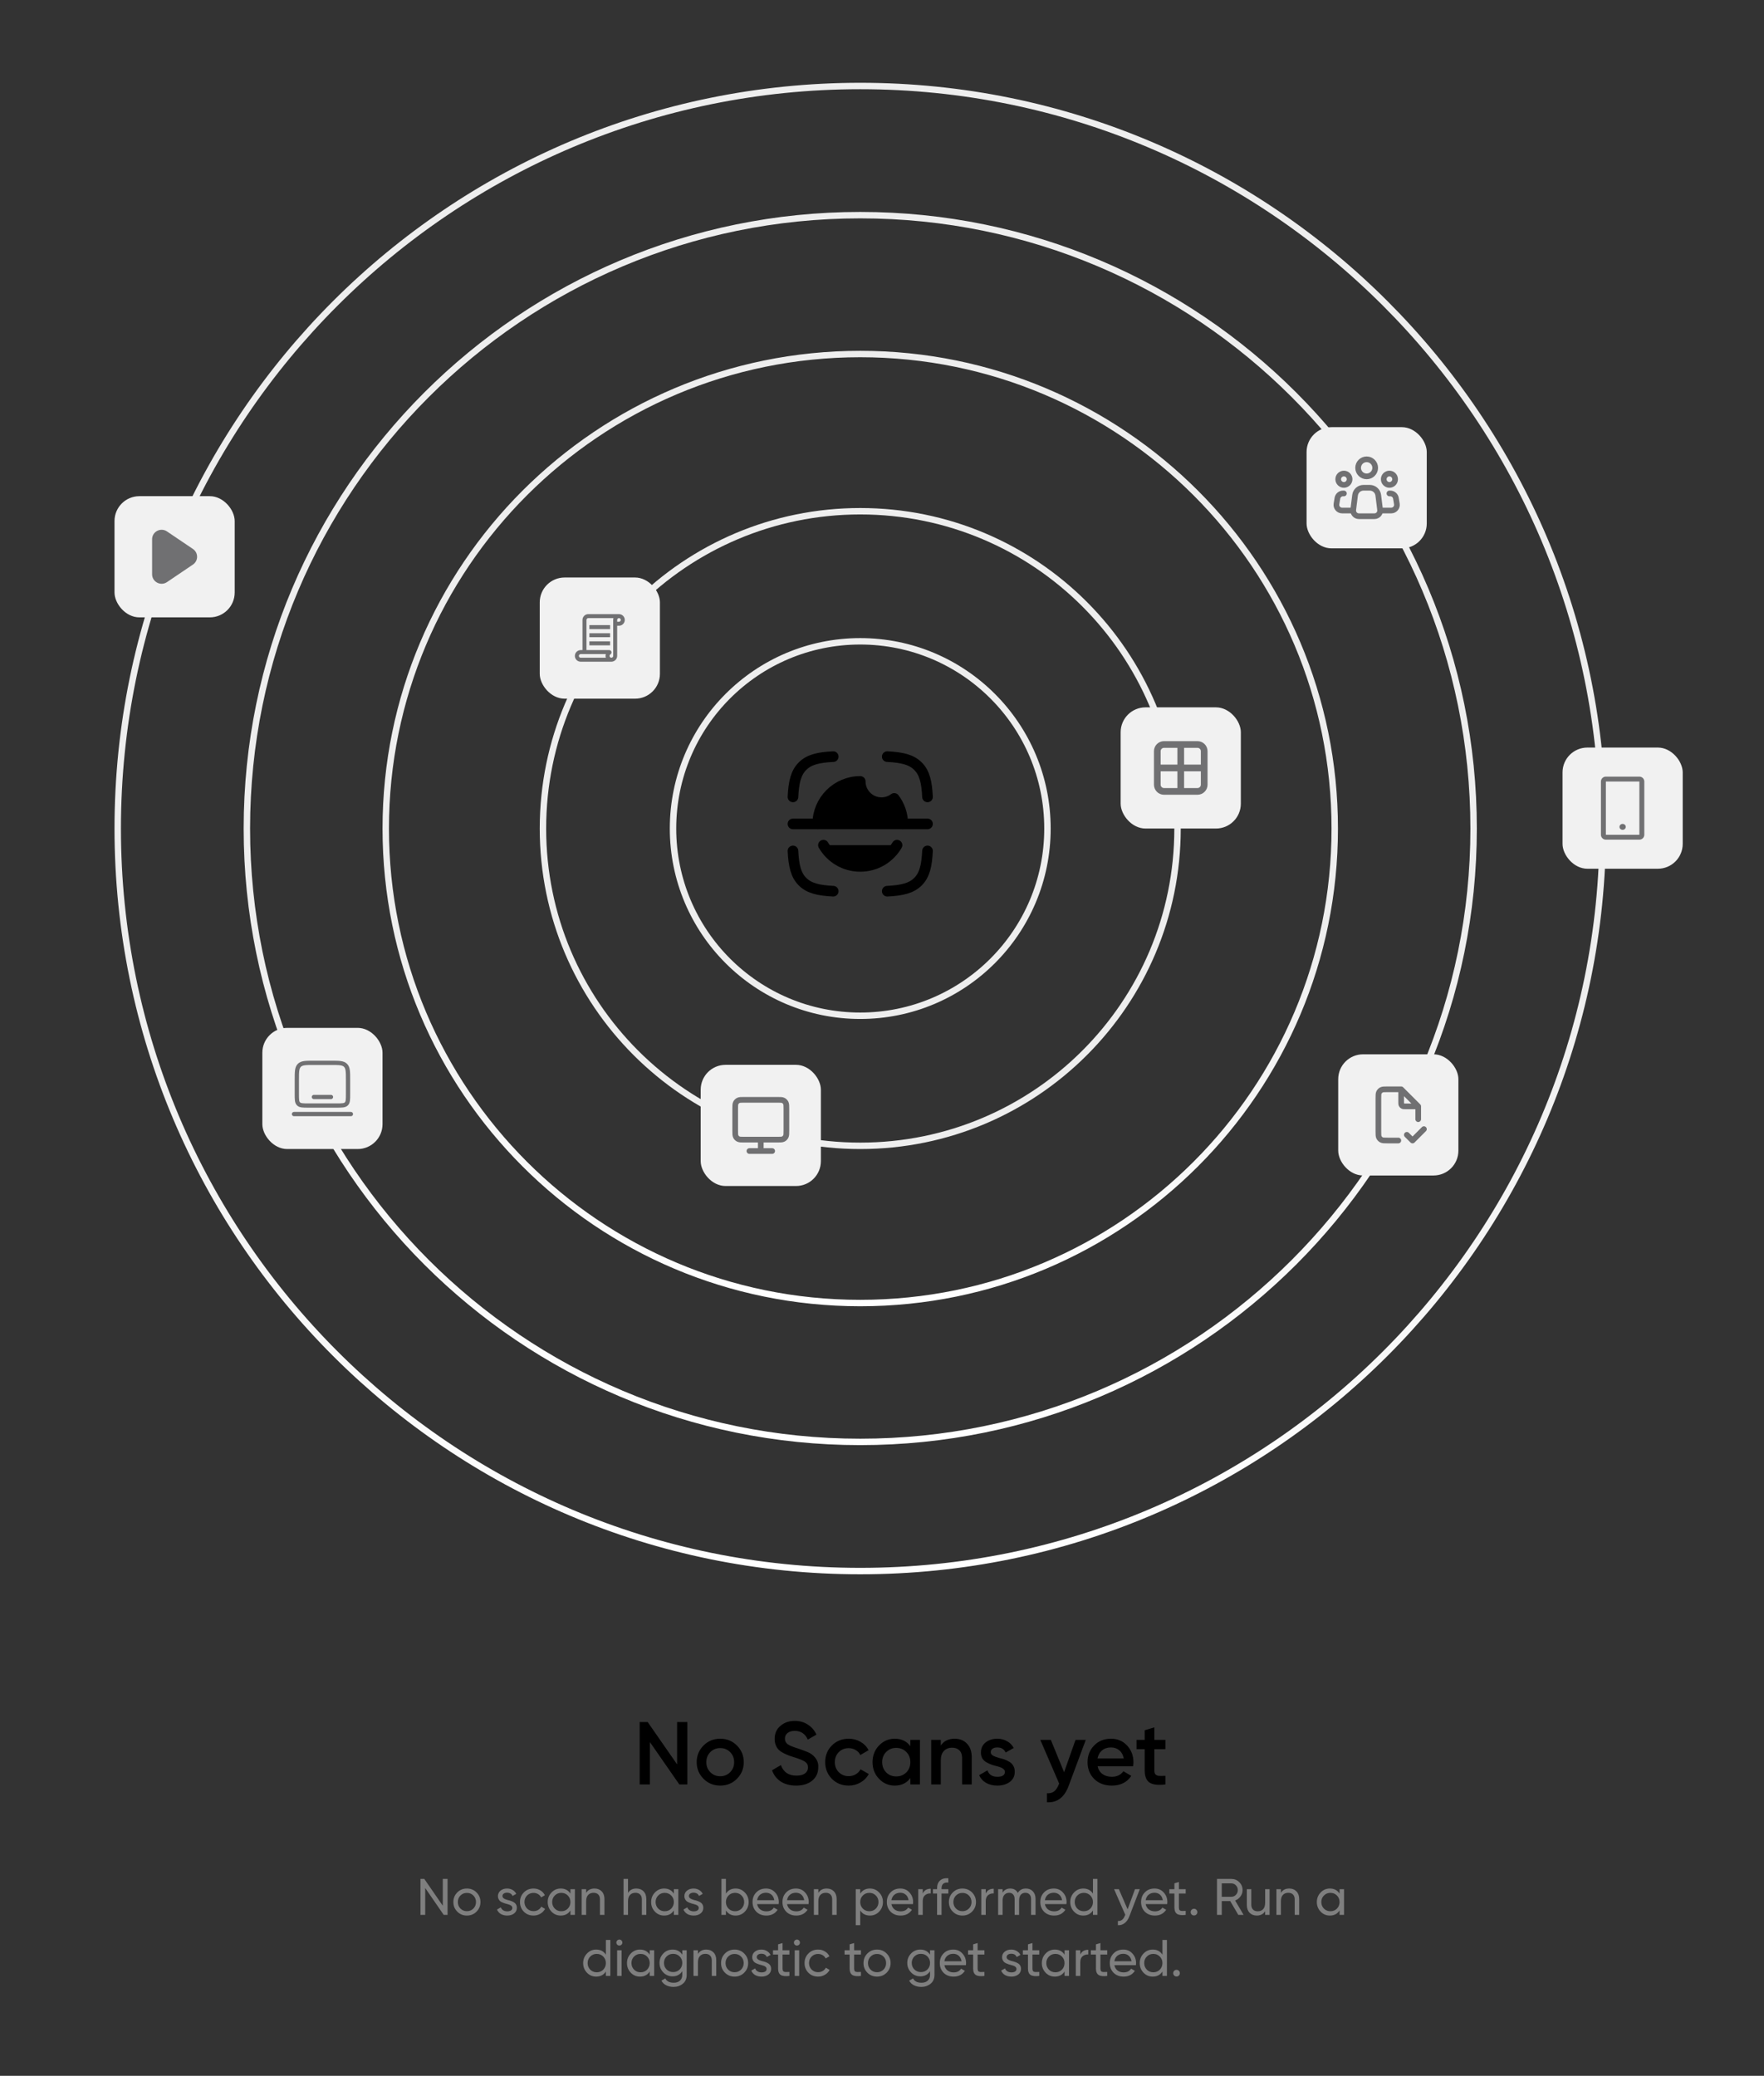 <svg width="549" height="646" viewBox="0 0 549 646" fill="none" xmlns="http://www.w3.org/2000/svg">
<rect x="0" y="0" width="549" height="646" fill="#333333" stroke="none"/>
<path d="M267.728 199.58C299.908 199.58 325.995 225.666 325.995 257.844C325.995 290.022 299.908 316.108 267.728 316.108C235.548 316.108 209.461 290.022 209.461 257.844C209.462 225.666 235.548 199.58 267.728 199.58Z" stroke="#EEEEEE" stroke-width="2"/>
<path d="M267.728 159.099C322.266 159.099 366.478 203.309 366.478 257.844C366.478 312.38 322.266 356.589 267.728 356.589C213.19 356.588 168.979 312.379 168.979 257.844C168.979 203.309 213.19 159.1 267.728 159.099Z" stroke="#EEEEEE" stroke-width="2"/>
<path d="M267.728 110.175C349.287 110.175 415.405 176.289 415.405 257.844C415.405 339.4 349.287 405.513 267.728 405.513C186.169 405.513 120.052 339.4 120.052 257.844C120.052 176.289 186.169 110.175 267.728 110.175Z" stroke="url(#paint0_linear_2155_1569)" stroke-width="2"/>
<path d="M267.729 66.956C373.159 66.956 458.626 152.42 458.626 257.845C458.626 363.269 373.159 448.732 267.729 448.732C162.3 448.732 76.832 363.269 76.832 257.845C76.832 152.42 162.3 66.956 267.729 66.956Z" stroke="url(#paint1_linear_2155_1569)" stroke-width="2"/>
<path d="M267.729 26.763C395.357 26.763 498.821 130.221 498.821 257.844C498.821 385.466 395.358 488.926 267.729 488.926C140.1 488.926 36.637 385.466 36.637 257.844C36.637 130.221 140.101 26.763 267.729 26.763Z" stroke="url(#paint2_linear_2155_1569)" stroke-width="2"/>
<rect x="81.647" y="319.877" width="37.405" height="37.712" rx="7.736" fill="#F1F1F1"/>
<path d="M92.381 336.077C92.381 333.573 92.381 332.32 93.159 331.542C93.937 330.764 95.189 330.764 97.693 330.764H103.006C105.51 330.764 106.762 330.764 107.54 331.542C108.318 332.32 108.318 333.573 108.318 336.077V340.504C108.318 342.174 108.318 343.008 107.8 343.527C107.281 344.046 106.446 344.046 104.777 344.046H95.922C94.253 344.046 93.418 344.046 92.9 343.527C92.381 343.008 92.381 342.174 92.381 340.504V336.077Z" stroke="#707072" stroke-width="1.328"/>
<path d="M109.204 346.702H91.496" stroke="#707072" stroke-width="1.328" stroke-linecap="round"/>
<path d="M103.006 341.389H97.694" stroke="#707072" stroke-width="1.328" stroke-linecap="round"/>
<rect x="416.485" y="328.108" width="37.405" height="37.712" rx="7.736" fill="#F1F1F1"/>
<path d="M437.843 353.162L439.614 354.933L443.156 351.391M436.073 338.995H431.823C430.831 338.995 430.335 338.995 429.956 339.188C429.623 339.358 429.352 339.629 429.182 339.962C428.989 340.341 428.989 340.837 428.989 341.829V352.1C428.989 353.091 428.989 353.587 429.182 353.966C429.352 354.299 429.623 354.57 429.956 354.74C430.335 354.933 430.831 354.933 431.823 354.933H435.187M436.073 338.995L441.385 344.308M436.073 338.995V342.891C436.073 343.387 436.073 343.635 436.169 343.825C436.254 343.991 436.389 344.127 436.556 344.211C436.745 344.308 436.993 344.308 437.489 344.308H441.385M441.385 344.308V348.292" stroke="#707072" stroke-width="1.771" stroke-linecap="round" stroke-linejoin="round"/>
<rect x="167.979" y="179.724" width="37.405" height="37.712" rx="7.736" fill="#F1F1F1"/>
<path d="M194.446 192.927C194.446 193.405 194.255 193.864 193.917 194.203C193.579 194.541 193.12 194.731 192.642 194.732H192.076V204.122C192.075 204.6 191.885 205.059 191.547 205.397C191.209 205.735 190.75 205.926 190.272 205.926H180.72C180.483 205.926 180.248 205.88 180.029 205.789C179.81 205.698 179.611 205.565 179.444 205.398C179.276 205.23 179.143 205.031 179.052 204.812C178.962 204.593 178.915 204.359 178.915 204.122C178.915 203.885 178.962 203.65 179.052 203.431C179.143 203.212 179.276 203.013 179.444 202.846C179.611 202.678 179.81 202.545 180.029 202.454C180.248 202.364 180.483 202.317 180.72 202.317H181.284V192.927C181.284 192.448 181.475 191.989 181.813 191.65C182.152 191.311 182.611 191.121 183.09 191.121H192.641C193.119 191.121 193.578 191.311 193.917 191.65C194.255 191.988 194.446 192.447 194.446 192.926V192.927ZM180.72 204.687H188.556C188.435 204.32 188.435 203.924 188.556 203.557H180.722C180.572 203.557 180.428 203.617 180.322 203.723C180.217 203.829 180.157 203.972 180.157 204.122C180.157 204.272 180.217 204.416 180.322 204.522C180.428 204.627 180.572 204.687 180.722 204.687H180.72ZM190.836 192.927C190.835 192.735 190.866 192.544 190.925 192.362H183.091C182.965 192.362 182.843 192.404 182.744 192.482L182.742 192.483C182.674 192.535 182.62 192.603 182.582 192.68C182.545 192.757 182.525 192.841 182.526 192.927V202.317H189.613C189.768 202.315 189.918 202.366 190.04 202.461C190.162 202.556 190.248 202.689 190.284 202.839C190.327 202.983 190.322 203.137 190.272 203.278C190.222 203.419 190.128 203.54 190.004 203.624C189.916 203.672 189.842 203.742 189.791 203.827C189.739 203.912 189.71 204.01 189.708 204.109C189.706 204.209 189.731 204.308 189.779 204.395C189.828 204.482 189.898 204.555 189.984 204.606C190.069 204.657 190.167 204.684 190.267 204.686C190.366 204.687 190.465 204.661 190.551 204.612C190.638 204.563 190.71 204.492 190.761 204.406C190.811 204.32 190.838 204.222 190.838 204.122L190.836 192.927ZM189.874 194.535H183.432V195.773H189.874V194.535ZM189.874 197.063H183.432V198.301H189.874V197.063ZM189.874 199.59H183.432V200.83H189.874V199.59ZM193.206 192.927C193.205 192.777 193.146 192.634 193.04 192.528C192.934 192.422 192.79 192.362 192.641 192.362C192.515 192.361 192.393 192.404 192.294 192.482H192.292C192.224 192.534 192.169 192.602 192.132 192.679C192.094 192.756 192.075 192.841 192.075 192.927V193.492H192.641C192.79 193.491 192.934 193.432 193.04 193.326C193.146 193.22 193.205 193.077 193.206 192.927Z" fill="#707072"/>
<rect x="406.637" y="132.938" width="37.405" height="37.712" rx="7.736" fill="#F1F1F1"/>
<g clip-path="url(#clip0_2155_1569)">
<path d="M429.517 158.657L428.95 154.12C428.784 152.791 427.654 151.793 426.315 151.793H425.339H424.364C423.024 151.793 421.894 152.791 421.728 154.12L421.161 158.657C421.029 159.714 421.853 160.648 422.918 160.648H425.339H427.76C428.825 160.648 429.65 159.714 429.517 158.657Z" stroke="#707072" stroke-width="1.771" stroke-linecap="round" stroke-linejoin="round"/>
<path d="M425.338 148.252C426.805 148.252 427.995 147.062 427.995 145.595C427.995 144.128 426.805 142.939 425.338 142.939C423.871 142.939 422.682 144.128 422.682 145.595C422.682 147.062 423.871 148.252 425.338 148.252Z" stroke="#707072" stroke-width="1.771"/>
<path d="M418.256 150.908C419.234 150.908 420.027 150.115 420.027 149.137C420.027 148.159 419.234 147.366 418.256 147.366C417.278 147.366 416.485 148.159 416.485 149.137C416.485 150.115 417.278 150.908 418.256 150.908Z" stroke="#707072" stroke-width="1.771"/>
<path d="M432.422 150.908C433.4 150.908 434.193 150.115 434.193 149.137C434.193 148.159 433.4 147.366 432.422 147.366C431.444 147.366 430.651 148.159 430.651 149.137C430.651 150.115 431.444 150.908 432.422 150.908Z" stroke="#707072" stroke-width="1.771"/>
<path d="M418.255 153.564H417.984C417.119 153.564 416.38 154.19 416.238 155.044L415.942 156.815C415.763 157.894 416.595 158.877 417.689 158.877H420.911" stroke="#707072" stroke-width="1.771" stroke-linecap="round" stroke-linejoin="round"/>
<path d="M432.422 153.564H432.693C433.559 153.564 434.297 154.19 434.44 155.044L434.735 156.815C434.915 157.894 434.083 158.877 432.988 158.877C431.96 158.877 430.736 158.877 429.766 158.877" stroke="#707072" stroke-width="1.771" stroke-linecap="round" stroke-linejoin="round"/>
</g>
<rect x="218.073" y="331.383" width="37.405" height="37.712" rx="7.736" fill="#F1F1F1"/>
<path d="M236.776 354.666V358.208M233.234 358.208H240.317M231.64 354.666H241.911C242.903 354.666 243.399 354.666 243.778 354.473C244.111 354.304 244.382 354.033 244.552 353.7C244.745 353.321 244.745 352.825 244.745 351.833V345.104C244.745 344.112 244.745 343.616 244.552 343.238C244.382 342.904 244.111 342.633 243.778 342.464C243.399 342.271 242.903 342.271 241.911 342.271H231.64C230.649 342.271 230.153 342.271 229.774 342.464C229.441 342.633 229.17 342.904 229 343.238C228.807 343.616 228.807 344.112 228.807 345.104V351.833C228.807 352.825 228.807 353.321 229 353.7C229.17 354.033 229.441 354.304 229.774 354.473C230.153 354.666 230.649 354.666 231.64 354.666Z" stroke="#707072" stroke-width="1.771" stroke-linecap="round"/>
<rect x="348.774" y="220.133" width="37.405" height="37.712" rx="7.736" fill="#F1F1F1"/>
<path fill-rule="evenodd" clip-rule="evenodd" d="M359.137 233.775C359.137 232.048 360.537 230.648 362.264 230.648H367.477H372.69C374.418 230.648 375.818 232.048 375.818 233.775V238.988V244.201C375.818 245.929 374.418 247.329 372.69 247.329H367.477H362.264C360.537 247.329 359.137 245.929 359.137 244.201V238.988V233.775ZM362.264 232.733C361.689 232.733 361.222 233.2 361.222 233.775V237.946H366.435V232.733H362.264ZM368.52 232.733V237.946H373.733V233.775C373.733 233.2 373.266 232.733 372.69 232.733H368.52ZM373.733 240.031H368.52V245.244H372.69C373.266 245.244 373.733 244.777 373.733 244.201V240.031ZM366.435 245.244V240.031H361.222V244.201C361.222 244.777 361.689 245.244 362.264 245.244H366.435Z" fill="#707072"/>
<rect x="35.637" y="154.415" width="37.405" height="37.712" rx="7.736" fill="#F1F1F1"/>
<g clip-path="url(#clip1_2155_1569)">
<path fill-rule="evenodd" clip-rule="evenodd" d="M60.046 175.698L51.971 181.157C50.004 182.487 47.339 181.09 47.339 178.73V167.812C47.339 165.451 50.004 164.054 51.971 165.385L60.046 170.844C61.771 172.01 61.771 174.532 60.046 175.698Z" fill="#707072"/>
</g>
<path d="M210.731 549.087V535.909H213.921V555.328H211.424L202.27 542.151V555.328H199.079V535.909H201.576L210.731 549.087ZM229.34 553.581C227.935 554.986 226.206 555.689 224.153 555.689C222.1 555.689 220.37 554.986 218.965 553.581C217.541 552.157 216.829 550.427 216.829 548.393C216.829 546.359 217.541 544.629 218.965 543.205C220.37 541.8 222.1 541.097 224.153 541.097C226.206 541.097 227.935 541.8 229.34 543.205C230.765 544.629 231.477 546.359 231.477 548.393C231.477 550.427 230.765 552.157 229.34 553.581ZM219.825 548.393C219.825 549.651 220.241 550.696 221.073 551.528C221.906 552.36 222.932 552.776 224.153 552.776C225.373 552.776 226.4 552.36 227.232 551.528C228.064 550.696 228.48 549.651 228.48 548.393C228.48 547.135 228.064 546.09 227.232 545.258C226.4 544.426 225.373 544.01 224.153 544.01C222.932 544.01 221.906 544.426 221.073 545.258C220.241 546.09 219.825 547.135 219.825 548.393ZM247.779 555.689C245.911 555.689 244.321 555.273 243.008 554.441C241.713 553.59 240.807 552.416 240.289 550.917L243.036 549.308C243.812 551.491 245.421 552.582 247.863 552.582C249.046 552.582 249.943 552.351 250.554 551.888C251.164 551.426 251.469 550.807 251.469 550.03C251.469 549.253 251.145 548.652 250.498 548.226C249.851 547.801 248.704 547.339 247.058 546.839C245.375 546.34 244.016 545.748 242.98 545.064C241.722 544.176 241.094 542.872 241.094 541.152C241.094 539.432 241.704 538.073 242.925 537.074C244.127 536.057 245.597 535.548 247.336 535.548C248.871 535.548 250.221 535.927 251.386 536.686C252.57 537.426 253.476 538.471 254.105 539.821L251.414 541.374C250.6 539.562 249.241 538.655 247.336 538.655C246.411 538.655 245.671 538.877 245.116 539.321C244.561 539.747 244.284 540.329 244.284 541.069C244.284 541.79 244.561 542.364 245.116 542.789C245.671 543.196 246.697 543.631 248.196 544.093C249.12 544.407 249.657 544.592 249.805 544.648C250.045 544.722 250.526 544.907 251.247 545.203C251.839 545.443 252.311 545.702 252.662 545.979C254.105 547.108 254.77 548.439 254.659 549.974C254.659 551.731 254.021 553.128 252.745 554.163C251.506 555.181 249.851 555.689 247.779 555.689ZM264.14 555.689C262.05 555.689 260.303 554.986 258.897 553.581C257.51 552.157 256.816 550.427 256.816 548.393C256.816 546.322 257.51 544.592 258.897 543.205C260.303 541.8 262.05 541.097 264.14 541.097C265.49 541.097 266.72 541.42 267.83 542.068C268.94 542.715 269.772 543.584 270.327 544.676L267.747 546.174C267.432 545.508 266.952 544.99 266.304 544.62C265.675 544.232 264.945 544.037 264.113 544.037C262.892 544.037 261.866 544.454 261.033 545.286C260.219 546.137 259.813 547.172 259.813 548.393C259.813 549.614 260.219 550.649 261.033 551.5C261.866 552.332 262.892 552.748 264.113 552.748C264.926 552.748 265.657 552.564 266.304 552.194C266.97 551.805 267.469 551.278 267.802 550.612L270.382 552.083C269.791 553.192 268.931 554.071 267.802 554.718C266.693 555.365 265.472 555.689 264.14 555.689ZM283.317 543.427V541.457H286.313V555.328H283.317V553.331C282.189 554.903 280.571 555.689 278.462 555.689C276.557 555.689 274.93 554.986 273.58 553.581C272.23 552.175 271.554 550.446 271.554 548.393C271.554 546.34 272.23 544.611 273.58 543.205C274.93 541.8 276.557 541.097 278.462 541.097C280.571 541.097 282.189 541.874 283.317 543.427ZM275.799 551.583C276.631 552.416 277.676 552.832 278.934 552.832C280.192 552.832 281.236 552.416 282.069 551.583C282.901 550.733 283.317 549.669 283.317 548.393C283.317 547.117 282.901 546.063 282.069 545.23C281.236 544.38 280.192 543.954 278.934 543.954C277.676 543.954 276.631 544.38 275.799 545.23C274.967 546.063 274.551 547.117 274.551 548.393C274.551 549.651 274.967 550.714 275.799 551.583ZM297.102 541.097C298.711 541.097 299.996 541.615 300.958 542.65C301.938 543.668 302.428 545.055 302.428 546.812V555.328H299.432V547.117C299.432 546.081 299.155 545.286 298.6 544.731C298.045 544.176 297.287 543.899 296.325 543.899C295.234 543.899 294.374 544.241 293.745 544.925C293.116 545.591 292.802 546.58 292.802 547.894V555.328H289.806V541.457H292.802V543.233C293.726 541.809 295.16 541.097 297.102 541.097ZM308.345 545.286C308.345 545.711 308.567 546.063 309.011 546.34C309.455 546.599 310.102 546.849 310.953 547.089C311.6 547.237 312.164 547.394 312.645 547.561C313.126 547.727 313.635 547.977 314.171 548.31C314.708 548.624 315.114 549.05 315.392 549.586C315.688 550.104 315.826 550.714 315.808 551.417C315.808 552.748 315.29 553.793 314.254 554.552C313.219 555.31 311.933 555.689 310.398 555.689C309.03 555.689 307.855 555.402 306.875 554.829C305.895 554.256 305.183 553.461 304.739 552.443L307.319 550.945C307.781 552.277 308.808 552.943 310.398 552.943C311.97 552.943 312.756 552.425 312.756 551.389C312.756 550.631 311.878 550.039 310.121 549.614C309.455 549.447 308.891 549.281 308.429 549.114C307.985 548.948 307.485 548.707 306.93 548.393C306.394 548.079 305.978 547.662 305.682 547.145C305.405 546.627 305.275 546.026 305.294 545.341C305.294 544.065 305.775 543.039 306.736 542.262C307.716 541.485 308.928 541.097 310.37 541.097C311.517 541.097 312.534 541.356 313.422 541.874C314.328 542.373 315.022 543.076 315.503 543.982L312.978 545.397C312.516 544.343 311.647 543.815 310.37 543.815C309.779 543.815 309.289 543.945 308.9 544.204C308.53 544.463 308.345 544.823 308.345 545.286ZM331.175 551.528L334.726 541.457H337.917L332.59 555.772C331.259 559.36 329.002 561.062 325.821 560.877V558.075C326.746 558.13 327.495 557.936 328.068 557.492C328.642 557.049 329.122 556.336 329.511 555.356L329.65 555.079L323.768 541.457H327.042L331.175 551.528ZM352.648 549.669H341.606C341.828 550.705 342.328 551.509 343.104 552.083C343.9 552.656 344.88 552.943 346.045 552.943C347.617 552.943 348.81 552.369 349.624 551.223L352.093 552.665C350.743 554.681 348.718 555.689 346.017 555.689C343.78 555.689 341.958 555.005 340.552 553.636C339.165 552.249 338.472 550.501 338.472 548.393C338.472 546.34 339.156 544.611 340.524 543.205C341.875 541.8 343.632 541.097 345.795 541.097C347.811 541.097 349.476 541.809 350.789 543.233C352.102 544.657 352.759 546.386 352.759 548.421C352.759 548.791 352.722 549.207 352.648 549.669ZM341.579 547.228H349.735C349.531 546.137 349.069 545.295 348.348 544.703C347.645 544.111 346.785 543.815 345.768 543.815C344.658 543.815 343.733 544.121 342.994 544.731C342.254 545.341 341.782 546.174 341.579 547.228ZM362.702 541.457V544.343H359.262V551.001C359.262 551.574 359.391 551.99 359.65 552.249C359.909 552.49 360.288 552.628 360.788 552.665C361.305 552.684 361.943 552.674 362.702 552.638V555.328C360.408 555.606 358.762 555.412 357.764 554.746C356.765 554.062 356.266 552.813 356.266 551.001V544.343H353.713V541.457H356.266V538.461L359.262 537.574V541.457H362.702Z" fill="black"/>
<rect x="486.297" y="232.644" width="37.405" height="37.712" rx="7.736" fill="#F1F1F1"/>
<g clip-path="url(#clip2_2155_1569)">
<path d="M510.212 241.685H499.785C499.378 241.685 498.988 241.847 498.701 242.134C498.413 242.422 498.251 242.812 498.251 243.219V259.78C498.251 260.187 498.413 260.577 498.701 260.864C498.988 261.152 499.378 261.314 499.785 261.314H510.212C510.619 261.314 511.009 261.152 511.297 260.864C511.584 260.577 511.746 260.187 511.746 259.78V243.219C511.746 242.812 511.584 242.422 511.297 242.134C511.009 241.847 510.619 241.685 510.212 241.685ZM510.212 259.78H499.785V243.219H510.212V259.78Z" fill="#707072"/>
<path d="M505 258.247C505.542 258.247 505.981 257.835 505.981 257.327C505.981 256.818 505.542 256.406 505 256.406C504.458 256.406 504.019 256.818 504.019 257.327C504.019 257.835 504.458 258.247 505 258.247Z" fill="#707072"/>
</g>
<path d="M137.808 593.078V584.726H139.296V595.926H138.096L132.336 587.558V595.926H130.848V584.726H132.048L137.808 593.078ZM148.3 594.918C147.489 595.728 146.492 596.134 145.308 596.134C144.124 596.134 143.127 595.728 142.316 594.918C141.505 594.107 141.1 593.11 141.1 591.926C141.1 590.742 141.505 589.744 142.316 588.934C143.127 588.123 144.124 587.718 145.308 587.718C146.492 587.718 147.489 588.123 148.3 588.934C149.121 589.755 149.532 590.752 149.532 591.926C149.532 593.099 149.121 594.096 148.3 594.918ZM145.308 594.774C146.108 594.774 146.78 594.502 147.324 593.958C147.868 593.414 148.14 592.736 148.14 591.926C148.14 591.115 147.868 590.438 147.324 589.894C146.78 589.35 146.108 589.078 145.308 589.078C144.519 589.078 143.852 589.35 143.308 589.894C142.764 590.438 142.492 591.115 142.492 591.926C142.492 592.736 142.764 593.414 143.308 593.958C143.852 594.502 144.519 594.774 145.308 594.774ZM156.373 590.086C156.373 590.598 156.901 590.998 157.957 591.286C158.352 591.371 158.682 591.462 158.949 591.558C159.226 591.643 159.525 591.776 159.845 591.958C160.176 592.139 160.426 592.379 160.597 592.678C160.768 592.976 160.853 593.328 160.853 593.734C160.853 594.459 160.57 595.04 160.005 595.478C159.44 595.915 158.725 596.134 157.861 596.134C157.093 596.134 156.426 595.968 155.861 595.638C155.306 595.296 154.912 594.838 154.677 594.262L155.877 593.574C156.005 593.958 156.245 594.262 156.597 594.486C156.949 594.71 157.37 594.822 157.861 594.822C158.341 594.822 158.725 594.731 159.013 594.55C159.301 594.368 159.445 594.096 159.445 593.734C159.445 593.19 158.917 592.795 157.861 592.55C157.509 592.454 157.242 592.379 157.061 592.326C156.88 592.272 156.629 592.176 156.309 592.038C156 591.899 155.765 591.755 155.605 591.606C155.445 591.446 155.296 591.238 155.157 590.982C155.029 590.715 154.965 590.422 154.965 590.102C154.965 589.408 155.232 588.838 155.765 588.39C156.309 587.942 156.986 587.718 157.797 587.718C158.448 587.718 159.024 587.867 159.525 588.166C160.037 588.454 160.421 588.859 160.677 589.382L159.509 590.038C159.221 589.355 158.65 589.014 157.797 589.014C157.392 589.014 157.05 589.11 156.773 589.302C156.506 589.494 156.373 589.755 156.373 590.086ZM166.042 596.134C164.837 596.134 163.834 595.734 163.034 594.934C162.234 594.123 161.834 593.12 161.834 591.926C161.834 590.731 162.234 589.734 163.034 588.934C163.834 588.123 164.837 587.718 166.042 587.718C166.832 587.718 167.541 587.91 168.17 588.294C168.8 588.667 169.269 589.174 169.578 589.814L168.41 590.486C168.208 590.059 167.893 589.718 167.466 589.462C167.05 589.206 166.576 589.078 166.042 589.078C165.242 589.078 164.57 589.35 164.026 589.894C163.493 590.448 163.226 591.126 163.226 591.926C163.226 592.715 163.493 593.387 164.026 593.942C164.57 594.486 165.242 594.758 166.042 594.758C166.576 594.758 167.056 594.635 167.482 594.39C167.909 594.134 168.234 593.792 168.458 593.366L169.642 594.054C169.29 594.694 168.794 595.2 168.154 595.574C167.514 595.947 166.81 596.134 166.042 596.134ZM177.531 589.302V587.926H178.923V595.926H177.531V594.55C176.849 595.606 175.841 596.134 174.507 596.134C173.377 596.134 172.422 595.728 171.643 594.918C170.854 594.096 170.459 593.099 170.459 591.926C170.459 590.763 170.854 589.771 171.643 588.95C172.433 588.128 173.387 587.718 174.507 587.718C175.841 587.718 176.849 588.246 177.531 589.302ZM174.683 594.79C175.494 594.79 176.171 594.518 176.715 593.974C177.259 593.408 177.531 592.726 177.531 591.926C177.531 591.115 177.259 590.438 176.715 589.894C176.171 589.339 175.494 589.062 174.683 589.062C173.883 589.062 173.211 589.339 172.667 589.894C172.123 590.438 171.851 591.115 171.851 591.926C171.851 592.726 172.123 593.408 172.667 593.974C173.211 594.518 173.883 594.79 174.683 594.79ZM185.016 587.718C185.955 587.718 186.707 588.016 187.272 588.614C187.838 589.2 188.12 590 188.12 591.014V595.926H186.728V591.094C186.728 590.454 186.552 589.952 186.2 589.59C185.848 589.227 185.363 589.046 184.744 589.046C184.03 589.046 183.464 589.27 183.048 589.718C182.632 590.155 182.424 590.811 182.424 591.686V595.926H181.032V587.926H182.424V589.078C182.979 588.171 183.843 587.718 185.016 587.718ZM198.048 587.718C198.986 587.718 199.738 588.016 200.304 588.614C200.869 589.2 201.152 590 201.152 591.014V595.926H199.76V591.094C199.76 590.454 199.584 589.952 199.232 589.59C198.88 589.227 198.394 589.046 197.776 589.046C197.061 589.046 196.496 589.27 196.08 589.718C195.664 590.155 195.456 590.811 195.456 591.686V595.926H194.064V584.726H195.456V589.078C196.01 588.171 196.874 587.718 198.048 587.718ZM209.719 589.302V587.926H211.111V595.926H209.719V594.55C209.036 595.606 208.028 596.134 206.695 596.134C205.564 596.134 204.609 595.728 203.831 594.918C203.041 594.096 202.647 593.099 202.647 591.926C202.647 590.763 203.041 589.771 203.831 588.95C204.62 588.128 205.575 587.718 206.695 587.718C208.028 587.718 209.036 588.246 209.719 589.302ZM206.871 594.79C207.681 594.79 208.359 594.518 208.903 593.974C209.447 593.408 209.719 592.726 209.719 591.926C209.719 591.115 209.447 590.438 208.903 589.894C208.359 589.339 207.681 589.062 206.871 589.062C206.071 589.062 205.399 589.339 204.855 589.894C204.311 590.438 204.039 591.115 204.039 591.926C204.039 592.726 204.311 593.408 204.855 593.974C205.399 594.518 206.071 594.79 206.871 594.79ZM214.404 590.086C214.404 590.598 214.932 590.998 215.988 591.286C216.383 591.371 216.714 591.462 216.98 591.558C217.258 591.643 217.556 591.776 217.876 591.958C218.207 592.139 218.458 592.379 218.628 592.678C218.799 592.976 218.884 593.328 218.884 593.734C218.884 594.459 218.602 595.04 218.036 595.478C217.471 595.915 216.756 596.134 215.892 596.134C215.124 596.134 214.458 595.968 213.892 595.638C213.338 595.296 212.943 594.838 212.708 594.262L213.908 593.574C214.036 593.958 214.276 594.262 214.628 594.486C214.98 594.71 215.402 594.822 215.892 594.822C216.372 594.822 216.756 594.731 217.044 594.55C217.332 594.368 217.476 594.096 217.476 593.734C217.476 593.19 216.948 592.795 215.892 592.55C215.54 592.454 215.274 592.379 215.092 592.326C214.911 592.272 214.66 592.176 214.34 592.038C214.031 591.899 213.796 591.755 213.636 591.606C213.476 591.446 213.327 591.238 213.188 590.982C213.06 590.715 212.996 590.422 212.996 590.102C212.996 589.408 213.263 588.838 213.796 588.39C214.34 587.942 215.018 587.718 215.828 587.718C216.479 587.718 217.055 587.867 217.556 588.166C218.068 588.454 218.452 588.859 218.708 589.382L217.54 590.038C217.252 589.355 216.682 589.014 215.828 589.014C215.423 589.014 215.082 589.11 214.804 589.302C214.538 589.494 214.404 589.755 214.404 590.086ZM228.948 587.718C230.068 587.718 231.023 588.128 231.812 588.95C232.602 589.771 232.996 590.763 232.996 591.926C232.996 593.099 232.602 594.096 231.812 594.918C231.034 595.728 230.079 596.134 228.948 596.134C227.626 596.134 226.618 595.606 225.924 594.55V595.926H224.532V584.726H225.924V589.302C226.618 588.246 227.626 587.718 228.948 587.718ZM228.772 594.79C229.572 594.79 230.244 594.518 230.788 593.974C231.332 593.408 231.604 592.726 231.604 591.926C231.604 591.115 231.332 590.438 230.788 589.894C230.244 589.339 229.572 589.062 228.772 589.062C227.962 589.062 227.284 589.339 226.74 589.894C226.196 590.438 225.924 591.115 225.924 591.926C225.924 592.726 226.196 593.408 226.74 593.974C227.284 594.518 227.962 594.79 228.772 594.79ZM242.337 592.566H235.633C235.772 593.27 236.097 593.824 236.609 594.23C237.121 594.624 237.761 594.822 238.529 594.822C239.585 594.822 240.353 594.432 240.833 593.654L242.017 594.326C241.228 595.531 240.055 596.134 238.497 596.134C237.239 596.134 236.204 595.739 235.393 594.95C234.604 594.139 234.209 593.131 234.209 591.926C234.209 590.71 234.599 589.707 235.377 588.918C236.156 588.118 237.164 587.718 238.401 587.718C239.575 587.718 240.529 588.134 241.265 588.966C242.012 589.776 242.385 590.768 242.385 591.942C242.385 592.144 242.369 592.352 242.337 592.566ZM238.401 589.03C237.665 589.03 237.047 589.238 236.545 589.654C236.055 590.07 235.751 590.635 235.633 591.35H240.977C240.86 590.614 240.567 590.043 240.097 589.638C239.628 589.232 239.063 589.03 238.401 589.03ZM251.65 592.566H244.946C245.084 593.27 245.41 593.824 245.922 594.23C246.434 594.624 247.074 594.822 247.842 594.822C248.898 594.822 249.666 594.432 250.146 593.654L251.33 594.326C250.54 595.531 249.367 596.134 247.81 596.134C246.551 596.134 245.516 595.739 244.706 594.95C243.916 594.139 243.522 593.131 243.522 591.926C243.522 590.71 243.911 589.707 244.69 588.918C245.468 588.118 246.476 587.718 247.714 587.718C248.887 587.718 249.842 588.134 250.578 588.966C251.324 589.776 251.698 590.768 251.698 591.942C251.698 592.144 251.682 592.352 251.65 592.566ZM247.714 589.03C246.978 589.03 246.359 589.238 245.858 589.654C245.367 590.07 245.063 590.635 244.946 591.35H250.29C250.172 590.614 249.879 590.043 249.41 589.638C248.94 589.232 248.375 589.03 247.714 589.03ZM257.282 587.718C258.221 587.718 258.973 588.016 259.538 588.614C260.103 589.2 260.386 590 260.386 591.014V595.926H258.994V591.094C258.994 590.454 258.818 589.952 258.466 589.59C258.114 589.227 257.629 589.046 257.01 589.046C256.295 589.046 255.73 589.27 255.314 589.718C254.898 590.155 254.69 590.811 254.69 591.686V595.926H253.298V587.926H254.69V589.078C255.245 588.171 256.109 587.718 257.282 587.718ZM270.745 587.718C271.865 587.718 272.82 588.128 273.609 588.95C274.399 589.771 274.793 590.763 274.793 591.926C274.793 593.099 274.399 594.096 273.609 594.918C272.831 595.728 271.876 596.134 270.745 596.134C269.423 596.134 268.415 595.606 267.721 594.55V599.126H266.329V587.926H267.721V589.302C268.415 588.246 269.423 587.718 270.745 587.718ZM270.569 594.79C271.369 594.79 272.041 594.518 272.585 593.974C273.129 593.408 273.401 592.726 273.401 591.926C273.401 591.115 273.129 590.438 272.585 589.894C272.041 589.339 271.369 589.062 270.569 589.062C269.759 589.062 269.081 589.339 268.537 589.894C267.993 590.438 267.721 591.115 267.721 591.926C267.721 592.726 267.993 593.408 268.537 593.974C269.081 594.518 269.759 594.79 270.569 594.79ZM284.134 592.566H277.43C277.569 593.27 277.894 593.824 278.406 594.23C278.918 594.624 279.558 594.822 280.326 594.822C281.382 594.822 282.15 594.432 282.63 593.654L283.814 594.326C283.025 595.531 281.852 596.134 280.294 596.134C279.036 596.134 278.001 595.739 277.19 594.95C276.401 594.139 276.006 593.131 276.006 591.926C276.006 590.71 276.396 589.707 277.174 588.918C277.953 588.118 278.961 587.718 280.198 587.718C281.372 587.718 282.326 588.134 283.062 588.966C283.809 589.776 284.182 590.768 284.182 591.942C284.182 592.144 284.166 592.352 284.134 592.566ZM280.198 589.03C279.462 589.03 278.844 589.238 278.342 589.654C277.852 590.07 277.548 590.635 277.43 591.35H282.774C282.657 590.614 282.364 590.043 281.894 589.638C281.425 589.232 280.86 589.03 280.198 589.03ZM287.174 587.926V589.27C287.633 588.278 288.465 587.782 289.67 587.782V589.238C288.988 589.206 288.401 589.387 287.91 589.782C287.42 590.176 287.174 590.811 287.174 591.686V595.926H285.782V587.926H287.174ZM295.144 584.518V585.862C293.736 585.744 293.032 586.352 293.032 587.686V587.926H295.144V589.27H293.032V595.926H291.64V589.27H290.36V587.926H291.64V587.686C291.64 586.598 291.944 585.782 292.552 585.238C293.16 584.683 294.024 584.443 295.144 584.518ZM302.519 594.918C301.708 595.728 300.711 596.134 299.527 596.134C298.343 596.134 297.345 595.728 296.535 594.918C295.724 594.107 295.319 593.11 295.319 591.926C295.319 590.742 295.724 589.744 296.535 588.934C297.345 588.123 298.343 587.718 299.527 587.718C300.711 587.718 301.708 588.123 302.519 588.934C303.34 589.755 303.751 590.752 303.751 591.926C303.751 593.099 303.34 594.096 302.519 594.918ZM299.527 594.774C300.327 594.774 300.999 594.502 301.543 593.958C302.087 593.414 302.359 592.736 302.359 591.926C302.359 591.115 302.087 590.438 301.543 589.894C300.999 589.35 300.327 589.078 299.527 589.078C298.737 589.078 298.071 589.35 297.527 589.894C296.983 590.438 296.711 591.115 296.711 591.926C296.711 592.736 296.983 593.414 297.527 593.958C298.071 594.502 298.737 594.774 299.527 594.774ZM306.784 587.926V589.27C307.242 588.278 308.074 587.782 309.28 587.782V589.238C308.597 589.206 308.01 589.387 307.52 589.782C307.029 590.176 306.784 590.811 306.784 591.686V595.926H305.392V587.926H306.784ZM319.282 587.718C320.188 587.718 320.914 588.011 321.458 588.598C322.012 589.184 322.29 589.968 322.29 590.95V595.926H320.898V590.998C320.898 590.39 320.738 589.915 320.418 589.574C320.108 589.222 319.682 589.046 319.138 589.046C318.519 589.046 318.034 589.254 317.682 589.67C317.34 590.075 317.17 590.678 317.17 591.478V595.926H315.778V590.998C315.778 590.39 315.623 589.915 315.314 589.574C315.015 589.222 314.604 589.046 314.082 589.046C313.474 589.046 312.978 589.259 312.594 589.686C312.22 590.102 312.034 590.699 312.034 591.478V595.926H310.642V587.926H312.034V588.998C312.578 588.144 313.372 587.718 314.418 587.718C315.495 587.718 316.279 588.171 316.77 589.078C317.324 588.171 318.162 587.718 319.282 587.718ZM331.9 592.566H325.196C325.334 593.27 325.66 593.824 326.172 594.23C326.684 594.624 327.324 594.822 328.092 594.822C329.148 594.822 329.916 594.432 330.396 593.654L331.58 594.326C330.79 595.531 329.617 596.134 328.06 596.134C326.801 596.134 325.766 595.739 324.956 594.95C324.166 594.139 323.772 593.131 323.772 591.926C323.772 590.71 324.161 589.707 324.94 588.918C325.718 588.118 326.726 587.718 327.964 587.718C329.137 587.718 330.092 588.134 330.828 588.966C331.574 589.776 331.948 590.768 331.948 591.942C331.948 592.144 331.932 592.352 331.9 592.566ZM327.964 589.03C327.228 589.03 326.609 589.238 326.108 589.654C325.617 590.07 325.313 590.635 325.196 591.35H330.54C330.422 590.614 330.129 590.043 329.66 589.638C329.19 589.232 328.625 589.03 327.964 589.03ZM340.156 589.302V584.726H341.548V595.926H340.156V594.55C339.474 595.606 338.466 596.134 337.132 596.134C336.002 596.134 335.047 595.728 334.268 594.918C333.479 594.096 333.084 593.099 333.084 591.926C333.084 590.763 333.479 589.771 334.268 588.95C335.058 588.128 336.012 587.718 337.132 587.718C338.466 587.718 339.474 588.246 340.156 589.302ZM337.308 594.79C338.119 594.79 338.796 594.518 339.34 593.974C339.884 593.408 340.156 592.726 340.156 591.926C340.156 591.115 339.884 590.438 339.34 589.894C338.796 589.339 338.119 589.062 337.308 589.062C336.508 589.062 335.836 589.339 335.292 589.894C334.748 590.438 334.476 591.115 334.476 591.926C334.476 592.726 334.748 593.408 335.292 593.974C335.836 594.518 336.508 594.79 337.308 594.79ZM350.937 594.198L353.241 587.926H354.729L351.465 596.422C351.113 597.328 350.628 598.016 350.009 598.486C349.401 598.966 348.703 599.179 347.913 599.126V597.83C348.895 597.904 349.615 597.36 350.073 596.198L350.217 595.894L346.729 587.926H348.217L350.937 594.198ZM363.259 592.566H356.555C356.694 593.27 357.019 593.824 357.531 594.23C358.043 594.624 358.683 594.822 359.451 594.822C360.507 594.822 361.275 594.432 361.755 593.654L362.939 594.326C362.15 595.531 360.977 596.134 359.419 596.134C358.161 596.134 357.126 595.739 356.315 594.95C355.526 594.139 355.131 593.131 355.131 591.926C355.131 590.71 355.521 589.707 356.299 588.918C357.078 588.118 358.086 587.718 359.323 587.718C360.497 587.718 361.451 588.134 362.187 588.966C362.934 589.776 363.307 590.768 363.307 591.942C363.307 592.144 363.291 592.352 363.259 592.566ZM359.323 589.03C358.587 589.03 357.969 589.238 357.467 589.654C356.977 590.07 356.673 590.635 356.555 591.35H361.899C361.782 590.614 361.489 590.043 361.019 589.638C360.55 589.232 359.985 589.03 359.323 589.03ZM369.025 587.926V589.27H366.897V593.606C366.897 594 366.972 594.283 367.121 594.454C367.281 594.614 367.521 594.699 367.841 594.71C368.161 594.71 368.556 594.699 369.025 594.678V595.926C367.798 596.086 366.902 595.984 366.337 595.622C365.782 595.259 365.505 594.587 365.505 593.606V589.27H363.921V587.926H365.505V586.102L366.897 585.686V587.926H369.025ZM371.6 596.102C371.312 596.102 371.066 596 370.864 595.798C370.661 595.595 370.56 595.35 370.56 595.062C370.56 594.774 370.661 594.528 370.864 594.326C371.066 594.123 371.312 594.022 371.6 594.022C371.898 594.022 372.144 594.123 372.336 594.326C372.538 594.528 372.64 594.774 372.64 595.062C372.64 595.35 372.538 595.595 372.336 595.798C372.144 596 371.898 596.102 371.6 596.102ZM387.042 595.926H385.394L382.882 591.638H380.242V595.926H378.754V584.726H383.234C384.194 584.726 385.016 585.067 385.698 585.75C386.381 586.422 386.722 587.238 386.722 588.198C386.722 588.923 386.504 589.584 386.066 590.182C385.618 590.79 385.064 591.211 384.402 591.446L387.042 595.926ZM383.234 586.118H380.242V590.294H383.234C383.789 590.294 384.258 590.091 384.642 589.686C385.037 589.28 385.234 588.784 385.234 588.198C385.234 587.611 385.037 587.12 384.642 586.726C384.258 586.32 383.789 586.118 383.234 586.118ZM393.74 592.166V587.926H395.132V595.926H393.74V594.774C393.185 595.68 392.321 596.134 391.148 596.134C390.209 596.134 389.457 595.84 388.892 595.254C388.326 594.656 388.044 593.851 388.044 592.838V587.926H389.436V592.758C389.436 593.398 389.612 593.899 389.964 594.262C390.316 594.624 390.801 594.806 391.42 594.806C392.134 594.806 392.7 594.587 393.116 594.15C393.532 593.702 393.74 593.04 393.74 592.166ZM401.235 587.718C402.174 587.718 402.926 588.016 403.491 588.614C404.056 589.2 404.339 590 404.339 591.014V595.926H402.947V591.094C402.947 590.454 402.771 589.952 402.419 589.59C402.067 589.227 401.582 589.046 400.963 589.046C400.248 589.046 399.683 589.27 399.267 589.718C398.851 590.155 398.643 590.811 398.643 591.686V595.926H397.251V587.926H398.643V589.078C399.198 588.171 400.062 587.718 401.235 587.718ZM416.906 589.302V587.926H418.298V595.926H416.906V594.55C416.224 595.606 415.216 596.134 413.882 596.134C412.752 596.134 411.797 595.728 411.018 594.918C410.229 594.096 409.834 593.099 409.834 591.926C409.834 590.763 410.229 589.771 411.018 588.95C411.808 588.128 412.762 587.718 413.882 587.718C415.216 587.718 416.224 588.246 416.906 589.302ZM414.058 594.79C414.869 594.79 415.546 594.518 416.09 593.974C416.634 593.408 416.906 592.726 416.906 591.926C416.906 591.115 416.634 590.438 416.09 589.894C415.546 589.339 414.869 589.062 414.058 589.062C413.258 589.062 412.586 589.339 412.042 589.894C411.498 590.438 411.226 591.115 411.226 591.926C411.226 592.726 411.498 593.408 412.042 593.974C412.586 594.518 413.258 594.79 414.058 594.79ZM188.563 608.302V603.726H189.955V614.926H188.563V613.55C187.88 614.606 186.872 615.134 185.539 615.134C184.408 615.134 183.453 614.728 182.675 613.918C181.885 613.096 181.491 612.099 181.491 610.926C181.491 609.763 181.885 608.771 182.675 607.95C183.464 607.128 184.419 606.718 185.539 606.718C186.872 606.718 187.88 607.246 188.563 608.302ZM185.715 613.79C186.525 613.79 187.203 613.518 187.747 612.974C188.291 612.408 188.563 611.726 188.563 610.926C188.563 610.115 188.291 609.438 187.747 608.894C187.203 608.339 186.525 608.062 185.715 608.062C184.915 608.062 184.243 608.339 183.699 608.894C183.155 609.438 182.883 610.115 182.883 610.926C182.883 611.726 183.155 612.408 183.699 612.974C184.243 613.518 184.915 613.79 185.715 613.79ZM192.768 605.47C192.501 605.47 192.277 605.379 192.096 605.198C191.914 605.016 191.824 604.798 191.824 604.542C191.824 604.286 191.914 604.067 192.096 603.886C192.277 603.694 192.501 603.598 192.768 603.598C193.024 603.598 193.242 603.694 193.424 603.886C193.605 604.067 193.696 604.286 193.696 604.542C193.696 604.798 193.605 605.016 193.424 605.198C193.242 605.379 193.024 605.47 192.768 605.47ZM193.456 614.926H192.064V606.926H193.456V614.926ZM202.203 608.302V606.926H203.595V614.926H202.203V613.55C201.521 614.606 200.513 615.134 199.179 615.134C198.049 615.134 197.094 614.728 196.315 613.918C195.526 613.096 195.131 612.099 195.131 610.926C195.131 609.763 195.526 608.771 196.315 607.95C197.105 607.128 198.059 606.718 199.179 606.718C200.513 606.718 201.521 607.246 202.203 608.302ZM199.355 613.79C200.166 613.79 200.843 613.518 201.387 612.974C201.931 612.408 202.203 611.726 202.203 610.926C202.203 610.115 201.931 609.438 201.387 608.894C200.843 608.339 200.166 608.062 199.355 608.062C198.555 608.062 197.883 608.339 197.339 608.894C196.795 609.438 196.523 610.115 196.523 610.926C196.523 611.726 196.795 612.408 197.339 612.974C197.883 613.518 198.555 613.79 199.355 613.79ZM212.344 608.302V606.926H213.72V614.59C213.72 615.774 213.32 616.691 212.52 617.342C211.71 618.003 210.75 618.334 209.64 618.334C208.744 618.334 207.971 618.163 207.32 617.822C206.67 617.491 206.179 617.011 205.848 616.382L207.064 615.694C207.502 616.59 208.371 617.038 209.672 617.038C210.504 617.038 211.155 616.819 211.624 616.382C212.104 615.944 212.344 615.347 212.344 614.59V613.454C211.64 614.52 210.638 615.054 209.336 615.054C208.184 615.054 207.219 614.648 206.44 613.838C205.651 613.016 205.256 612.03 205.256 610.878C205.256 609.726 205.651 608.744 206.44 607.934C207.219 607.123 208.184 606.718 209.336 606.718C210.648 606.718 211.651 607.246 212.344 608.302ZM212.344 610.878C212.344 610.078 212.072 609.406 211.528 608.862C210.984 608.318 210.307 608.046 209.496 608.046C208.686 608.046 208.008 608.318 207.464 608.862C206.92 609.406 206.648 610.078 206.648 610.878C206.648 611.688 206.92 612.366 207.464 612.91C208.008 613.454 208.686 613.726 209.496 613.726C210.307 613.726 210.984 613.454 211.528 612.91C212.072 612.366 212.344 611.688 212.344 610.878ZM219.813 606.718C220.752 606.718 221.504 607.016 222.069 607.614C222.635 608.2 222.917 609 222.917 610.014V614.926H221.525V610.094C221.525 609.454 221.349 608.952 220.997 608.59C220.645 608.227 220.16 608.046 219.541 608.046C218.827 608.046 218.261 608.27 217.845 608.718C217.429 609.155 217.221 609.811 217.221 610.686V614.926H215.829V606.926H217.221V608.078C217.776 607.171 218.64 606.718 219.813 606.718ZM231.612 613.918C230.802 614.728 229.804 615.134 228.62 615.134C227.436 615.134 226.439 614.728 225.628 613.918C224.818 613.107 224.412 612.11 224.412 610.926C224.412 609.742 224.818 608.744 225.628 607.934C226.439 607.123 227.436 606.718 228.62 606.718C229.804 606.718 230.802 607.123 231.612 607.934C232.434 608.755 232.844 609.752 232.844 610.926C232.844 612.099 232.434 613.096 231.612 613.918ZM228.62 613.774C229.42 613.774 230.092 613.502 230.636 612.958C231.18 612.414 231.452 611.736 231.452 610.926C231.452 610.115 231.18 609.438 230.636 608.894C230.092 608.35 229.42 608.078 228.62 608.078C227.831 608.078 227.164 608.35 226.62 608.894C226.076 609.438 225.804 610.115 225.804 610.926C225.804 611.736 226.076 612.414 226.62 612.958C227.164 613.502 227.831 613.774 228.62 613.774ZM235.514 609.086C235.514 609.598 236.042 609.998 237.098 610.286C237.492 610.371 237.823 610.462 238.09 610.558C238.367 610.643 238.666 610.776 238.986 610.958C239.316 611.139 239.567 611.379 239.738 611.678C239.908 611.976 239.994 612.328 239.994 612.734C239.994 613.459 239.711 614.04 239.146 614.478C238.58 614.915 237.866 615.134 237.002 615.134C236.234 615.134 235.567 614.968 235.002 614.638C234.447 614.296 234.052 613.838 233.818 613.262L235.018 612.574C235.146 612.958 235.386 613.262 235.738 613.486C236.09 613.71 236.511 613.822 237.002 613.822C237.482 613.822 237.866 613.731 238.154 613.55C238.442 613.368 238.586 613.096 238.586 612.734C238.586 612.19 238.058 611.795 237.002 611.55C236.65 611.454 236.383 611.379 236.202 611.326C236.02 611.272 235.77 611.176 235.45 611.038C235.14 610.899 234.906 610.755 234.746 610.606C234.586 610.446 234.436 610.238 234.298 609.982C234.17 609.715 234.106 609.422 234.106 609.102C234.106 608.408 234.372 607.838 234.906 607.39C235.45 606.942 236.127 606.718 236.938 606.718C237.588 606.718 238.164 606.867 238.666 607.166C239.178 607.454 239.562 607.859 239.818 608.382L238.65 609.038C238.362 608.355 237.791 608.014 236.938 608.014C236.532 608.014 236.191 608.11 235.914 608.302C235.647 608.494 235.514 608.755 235.514 609.086ZM245.681 606.926V608.27H243.553V612.606C243.553 613 243.628 613.283 243.777 613.454C243.937 613.614 244.177 613.699 244.497 613.71C244.817 613.71 245.212 613.699 245.681 613.678V614.926C244.455 615.086 243.559 614.984 242.993 614.622C242.439 614.259 242.161 613.587 242.161 612.606V608.27H240.577V606.926H242.161V605.102L243.553 604.686V606.926H245.681ZM248.033 605.47C247.767 605.47 247.543 605.379 247.361 605.198C247.18 605.016 247.089 604.798 247.089 604.542C247.089 604.286 247.18 604.067 247.361 603.886C247.543 603.694 247.767 603.598 248.033 603.598C248.289 603.598 248.508 603.694 248.689 603.886C248.871 604.067 248.961 604.286 248.961 604.542C248.961 604.798 248.871 605.016 248.689 605.198C248.508 605.379 248.289 605.47 248.033 605.47ZM248.721 614.926H247.329V606.926H248.721V614.926ZM254.605 615.134C253.399 615.134 252.397 614.734 251.597 613.934C250.797 613.123 250.397 612.12 250.397 610.926C250.397 609.731 250.797 608.734 251.597 607.934C252.397 607.123 253.399 606.718 254.605 606.718C255.394 606.718 256.103 606.91 256.733 607.294C257.362 607.667 257.831 608.174 258.141 608.814L256.973 609.486C256.77 609.059 256.455 608.718 256.029 608.462C255.613 608.206 255.138 608.078 254.605 608.078C253.805 608.078 253.133 608.35 252.589 608.894C252.055 609.448 251.789 610.126 251.789 610.926C251.789 611.715 252.055 612.387 252.589 612.942C253.133 613.486 253.805 613.758 254.605 613.758C255.138 613.758 255.618 613.635 256.045 613.39C256.471 613.134 256.797 612.792 257.021 612.366L258.205 613.054C257.853 613.694 257.357 614.2 256.717 614.574C256.077 614.947 255.373 615.134 254.605 615.134ZM267.947 606.926V608.27H265.819V612.606C265.819 613 265.893 613.283 266.043 613.454C266.203 613.614 266.443 613.699 266.763 613.71C267.083 613.71 267.477 613.699 267.947 613.678V614.926C266.72 615.086 265.824 614.984 265.259 614.622C264.704 614.259 264.427 613.587 264.427 612.606V608.27H262.843V606.926H264.427V605.102L265.819 604.686V606.926H267.947ZM275.941 613.918C275.13 614.728 274.133 615.134 272.949 615.134C271.765 615.134 270.767 614.728 269.957 613.918C269.146 613.107 268.741 612.11 268.741 610.926C268.741 609.742 269.146 608.744 269.957 607.934C270.767 607.123 271.765 606.718 272.949 606.718C274.133 606.718 275.13 607.123 275.941 607.934C276.762 608.755 277.173 609.752 277.173 610.926C277.173 612.099 276.762 613.096 275.941 613.918ZM272.949 613.774C273.749 613.774 274.421 613.502 274.965 612.958C275.509 612.414 275.781 611.736 275.781 610.926C275.781 610.115 275.509 609.438 274.965 608.894C274.421 608.35 273.749 608.078 272.949 608.078C272.159 608.078 271.493 608.35 270.949 608.894C270.405 609.438 270.133 610.115 270.133 610.926C270.133 611.736 270.405 612.414 270.949 612.958C271.493 613.502 272.159 613.774 272.949 613.774ZM289.454 608.302V606.926H290.83V614.59C290.83 615.774 290.43 616.691 289.63 617.342C288.819 618.003 287.859 618.334 286.75 618.334C285.854 618.334 285.08 618.163 284.43 617.822C283.779 617.491 283.288 617.011 282.958 616.382L284.174 615.694C284.611 616.59 285.48 617.038 286.782 617.038C287.614 617.038 288.264 616.819 288.734 616.382C289.214 615.944 289.454 615.347 289.454 614.59V613.454C288.75 614.52 287.747 615.054 286.446 615.054C285.294 615.054 284.328 614.648 283.55 613.838C282.76 613.016 282.366 612.03 282.366 610.878C282.366 609.726 282.76 608.744 283.55 607.934C284.328 607.123 285.294 606.718 286.446 606.718C287.758 606.718 288.76 607.246 289.454 608.302ZM289.454 610.878C289.454 610.078 289.182 609.406 288.638 608.862C288.094 608.318 287.416 608.046 286.606 608.046C285.795 608.046 285.118 608.318 284.574 608.862C284.03 609.406 283.758 610.078 283.758 610.878C283.758 611.688 284.03 612.366 284.574 612.91C285.118 613.454 285.795 613.726 286.606 613.726C287.416 613.726 288.094 613.454 288.638 612.91C289.182 612.366 289.454 611.688 289.454 610.878ZM300.619 611.566H293.915C294.053 612.27 294.379 612.824 294.891 613.23C295.403 613.624 296.043 613.822 296.811 613.822C297.867 613.822 298.635 613.432 299.115 612.654L300.299 613.326C299.509 614.531 298.336 615.134 296.779 615.134C295.52 615.134 294.485 614.739 293.675 613.95C292.885 613.139 292.491 612.131 292.491 610.926C292.491 609.71 292.88 608.707 293.659 607.918C294.437 607.118 295.445 606.718 296.683 606.718C297.856 606.718 298.811 607.134 299.547 607.966C300.293 608.776 300.667 609.768 300.667 610.942C300.667 611.144 300.651 611.352 300.619 611.566ZM296.683 608.03C295.947 608.03 295.328 608.238 294.827 608.654C294.336 609.07 294.032 609.635 293.915 610.35H299.259C299.141 609.614 298.848 609.043 298.379 608.638C297.909 608.232 297.344 608.03 296.683 608.03ZM306.384 606.926V608.27H304.256V612.606C304.256 613 304.331 613.283 304.48 613.454C304.64 613.614 304.88 613.699 305.2 613.71C305.52 613.71 305.915 613.699 306.384 613.678V614.926C305.158 615.086 304.262 614.984 303.696 614.622C303.142 614.259 302.864 613.587 302.864 612.606V608.27H301.28V606.926H302.864V605.102L304.256 604.686V606.926H306.384ZM313.279 609.086C313.279 609.598 313.807 609.998 314.863 610.286C315.258 610.371 315.589 610.462 315.855 610.558C316.133 610.643 316.431 610.776 316.751 610.958C317.082 611.139 317.333 611.379 317.503 611.678C317.674 611.976 317.759 612.328 317.759 612.734C317.759 613.459 317.477 614.04 316.911 614.478C316.346 614.915 315.631 615.134 314.767 615.134C313.999 615.134 313.333 614.968 312.767 614.638C312.213 614.296 311.818 613.838 311.583 613.262L312.783 612.574C312.911 612.958 313.151 613.262 313.503 613.486C313.855 613.71 314.277 613.822 314.767 613.822C315.247 613.822 315.631 613.731 315.919 613.55C316.207 613.368 316.351 613.096 316.351 612.734C316.351 612.19 315.823 611.795 314.767 611.55C314.415 611.454 314.149 611.379 313.967 611.326C313.786 611.272 313.535 611.176 313.215 611.038C312.906 610.899 312.671 610.755 312.511 610.606C312.351 610.446 312.202 610.238 312.063 609.982C311.935 609.715 311.871 609.422 311.871 609.102C311.871 608.408 312.138 607.838 312.671 607.39C313.215 606.942 313.893 606.718 314.703 606.718C315.354 606.718 315.93 606.867 316.431 607.166C316.943 607.454 317.327 607.859 317.583 608.382L316.415 609.038C316.127 608.355 315.557 608.014 314.703 608.014C314.298 608.014 313.957 608.11 313.679 608.302C313.413 608.494 313.279 608.755 313.279 609.086ZM323.447 606.926V608.27H321.319V612.606C321.319 613 321.393 613.283 321.543 613.454C321.703 613.614 321.943 613.699 322.263 613.71C322.583 613.71 322.977 613.699 323.447 613.678V614.926C322.22 615.086 321.324 614.984 320.759 614.622C320.204 614.259 319.927 613.587 319.927 612.606V608.27H318.343V606.926H319.927V605.102L321.319 604.686V606.926H323.447ZM331.313 608.302V606.926H332.705V614.926H331.313V613.55C330.63 614.606 329.622 615.134 328.289 615.134C327.158 615.134 326.203 614.728 325.425 613.918C324.635 613.096 324.241 612.099 324.241 610.926C324.241 609.763 324.635 608.771 325.425 607.95C326.214 607.128 327.169 606.718 328.289 606.718C329.622 606.718 330.63 607.246 331.313 608.302ZM328.465 613.79C329.275 613.79 329.953 613.518 330.497 612.974C331.041 612.408 331.313 611.726 331.313 610.926C331.313 610.115 331.041 609.438 330.497 608.894C329.953 608.339 329.275 608.062 328.465 608.062C327.665 608.062 326.993 608.339 326.449 608.894C325.905 609.438 325.633 610.115 325.633 610.926C325.633 611.726 325.905 612.408 326.449 612.974C326.993 613.518 327.665 613.79 328.465 613.79ZM336.206 606.926V608.27C336.664 607.278 337.496 606.782 338.702 606.782V608.238C338.019 608.206 337.432 608.387 336.942 608.782C336.451 609.176 336.206 609.811 336.206 610.686V614.926H334.814V606.926H336.206ZM344.603 606.926V608.27H342.475V612.606C342.475 613 342.55 613.283 342.699 613.454C342.859 613.614 343.099 613.699 343.419 613.71C343.739 613.71 344.134 613.699 344.603 613.678V614.926C343.376 615.086 342.48 614.984 341.915 614.622C341.36 614.259 341.083 613.587 341.083 612.606V608.27H339.499V606.926H341.083V605.102L342.475 604.686V606.926H344.603ZM353.525 611.566H346.821C346.959 612.27 347.285 612.824 347.797 613.23C348.309 613.624 348.949 613.822 349.717 613.822C350.773 613.822 351.541 613.432 352.021 612.654L353.205 613.326C352.415 614.531 351.242 615.134 349.685 615.134C348.426 615.134 347.391 614.739 346.581 613.95C345.791 613.139 345.397 612.131 345.397 610.926C345.397 609.71 345.786 608.707 346.565 607.918C347.343 607.118 348.351 606.718 349.589 606.718C350.762 606.718 351.717 607.134 352.453 607.966C353.199 608.776 353.573 609.768 353.573 610.942C353.573 611.144 353.557 611.352 353.525 611.566ZM349.589 608.03C348.853 608.03 348.234 608.238 347.733 608.654C347.242 609.07 346.938 609.635 346.821 610.35H352.165C352.047 609.614 351.754 609.043 351.285 608.638C350.815 608.232 350.25 608.03 349.589 608.03ZM361.781 608.302V603.726H363.173V614.926H361.781V613.55C361.099 614.606 360.091 615.134 358.757 615.134C357.627 615.134 356.672 614.728 355.893 613.918C355.104 613.096 354.709 612.099 354.709 610.926C354.709 609.763 355.104 608.771 355.893 607.95C356.683 607.128 357.637 606.718 358.757 606.718C360.091 606.718 361.099 607.246 361.781 608.302ZM358.933 613.79C359.744 613.79 360.421 613.518 360.965 612.974C361.509 612.408 361.781 611.726 361.781 610.926C361.781 610.115 361.509 609.438 360.965 608.894C360.421 608.339 359.744 608.062 358.933 608.062C358.133 608.062 357.461 608.339 356.917 608.894C356.373 609.438 356.101 610.115 356.101 610.926C356.101 611.726 356.373 612.408 356.917 612.974C357.461 613.518 358.133 613.79 358.933 613.79ZM366.162 615.102C365.874 615.102 365.629 615 365.426 614.798C365.224 614.595 365.122 614.35 365.122 614.062C365.122 613.774 365.224 613.528 365.426 613.326C365.629 613.123 365.874 613.022 366.162 613.022C366.461 613.022 366.706 613.123 366.898 613.326C367.101 613.528 367.202 613.774 367.202 614.062C367.202 614.35 367.101 614.595 366.898 614.798C366.706 615 366.461 615.102 366.162 615.102Z" fill="#7F7F7F"/>
<path d="M246.79 248.002C247.019 243.374 247.705 240.489 249.758 238.436C251.81 236.383 254.696 235.697 259.324 235.468M288.667 248.002C288.437 243.374 287.751 240.489 285.699 238.436C283.646 236.383 280.761 235.697 276.133 235.468M276.133 277.345C280.761 277.116 283.646 276.429 285.699 274.377C287.751 272.324 288.437 269.439 288.667 264.811M259.324 277.345C254.696 277.116 251.81 276.429 249.758 274.377C247.705 272.324 247.019 269.439 246.79 264.811" stroke="black" stroke-width="3.306" stroke-linecap="round" stroke-linejoin="round"/>
<path d="M246.79 256.406H288.667" stroke="black" stroke-width="3.306" stroke-linecap="round"/>
<path d="M254.504 256.406C254.504 249.103 260.425 243.182 267.728 243.182C267.728 246.834 270.689 249.794 274.34 249.794C275.829 249.794 277.203 249.302 278.309 248.472C279.969 250.682 280.953 253.429 280.953 256.406M279.183 263.019C276.897 266.971 272.623 269.631 267.728 269.631C262.833 269.631 258.56 266.971 256.273 263.019" fill="black"/>
<path d="M254.504 256.406C254.504 249.103 260.425 243.182 267.728 243.182C267.728 246.834 270.689 249.794 274.34 249.794C275.829 249.794 277.203 249.302 278.309 248.472C279.969 250.682 280.953 253.429 280.953 256.406M279.183 263.019C276.897 266.971 272.623 269.631 267.728 269.631C262.833 269.631 258.56 266.971 256.273 263.019" stroke="black" stroke-width="3.306" stroke-linecap="round" stroke-linejoin="round"/>
<defs>
<linearGradient id="paint0_linear_2155_1569" x1="267.728" y1="109.175" x2="267.728" y2="406.514" gradientUnits="userSpaceOnUse">
<stop offset="0.605" stop-color="#EEEEEE"/>
<stop offset="1" stop-color="white"/>
</linearGradient>
<linearGradient id="paint1_linear_2155_1569" x1="267.729" y1="65.956" x2="267.729" y2="449.733" gradientUnits="userSpaceOnUse">
<stop offset="0.605" stop-color="#EEEEEE"/>
<stop offset="1" stop-color="white"/>
</linearGradient>
<linearGradient id="paint2_linear_2155_1569" x1="267.729" y1="25.763" x2="267.729" y2="489.926" gradientUnits="userSpaceOnUse">
<stop offset="0.605" stop-color="#EEEEEE"/>
<stop offset="1" stop-color="white"/>
</linearGradient>
<clipPath id="clip0_2155_1569">
<rect width="21.25" height="21.25" fill="white" transform="translate(414.715 141.168)"/>
</clipPath>
<clipPath id="clip1_2155_1569">
<rect width="16.804" height="16.804" fill="white" transform="translate(45.938 164.869)"/>
</clipPath>
<clipPath id="clip2_2155_1569">
<rect width="19.628" height="19.628" fill="white" transform="translate(495.185 241.685)"/>
</clipPath>
</defs>
</svg>
